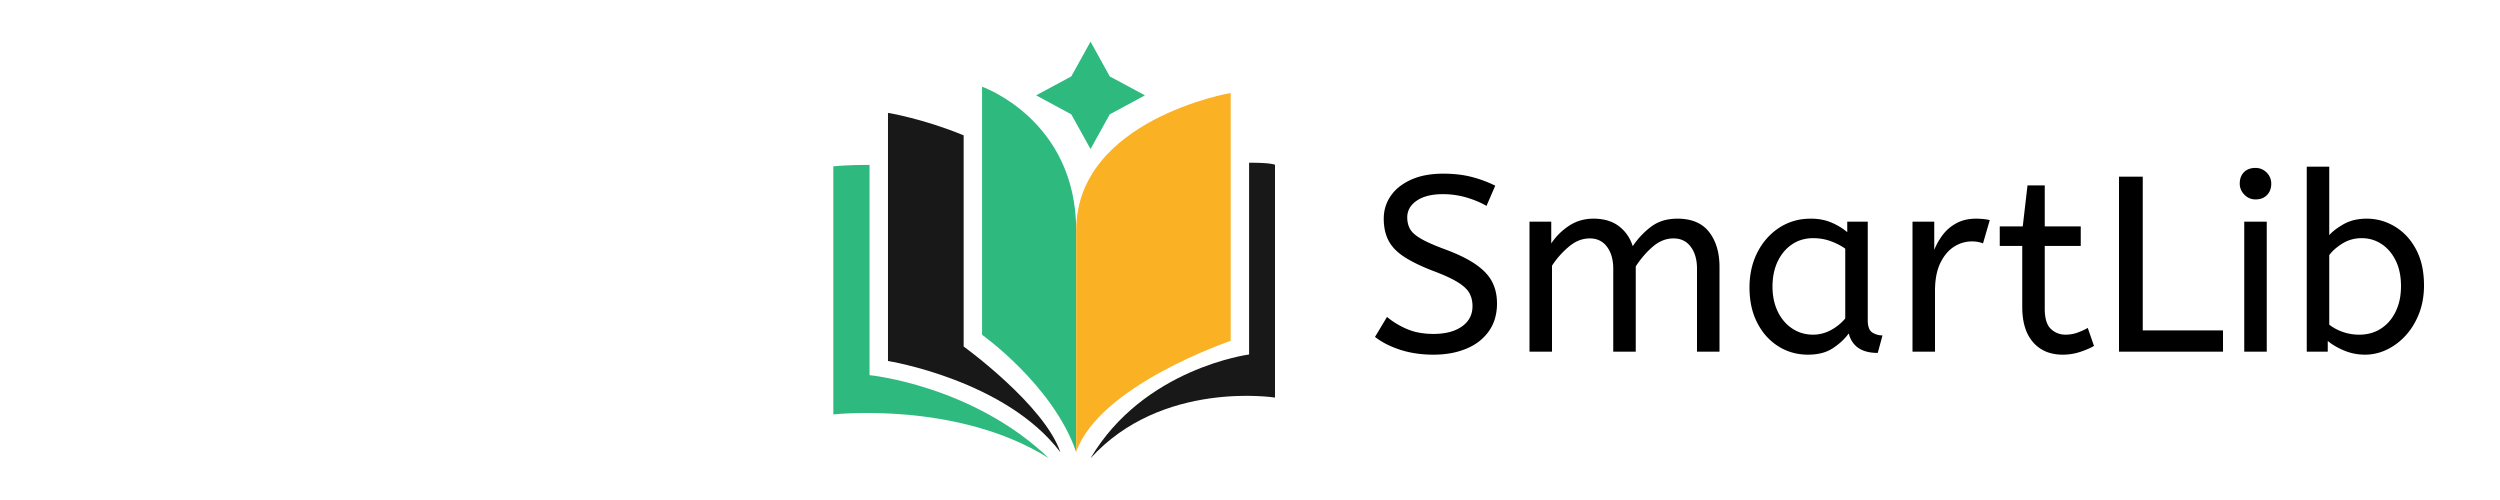 <svg width="300" height="60" viewBox="0 0 100 60" xmlns="http://www.w3.org/2000/svg">
  <!-- Phần SVG đầu tiên -->
  <g transform="translate(0, 5)"> <!-- Di chuyển để căn chỉnh đúng -->
    <path d="M4.345 40.018V14.787C1.691 14.773 0 14.962 0 14.962V44.733C0 44.733 14.88 43.06 25.88 50C16.73 41.234 4.345 40.018 4.345 40.018Z" fill="#2EB97E"/>
    <path d="M15.639 36.581V11.243C10.758 9.224 6.558 8.546 6.558 8.546V38.318C6.558 38.318 20.671 40.583 27.243 49.264C25.307 43.58 15.639 36.581 15.639 36.581Z" fill="#181818"/>
    <path d="M17.848 5.406V35.177C17.848 35.177 26.388 41.234 29.143 49.246V22.665C29.143 9.349 17.848 5.406 17.848 5.406Z" fill="#2EB97E"/>
    <path d="M49.891 37.537V14.527C52.545 14.513 53 14.769 53 14.769V42.71C53 42.71 39.406 40.561 30.861 50C37.224 39.184 49.891 37.537 49.891 37.537Z" fill="#181818"/>
    <path d="M47.682 6.155V35.9C47.682 35.9 31.897 41.234 29.142 49.246V22.665C29.142 9.349 47.682 6.155 47.682 6.155Z" fill="#FAB123"/>
    <path d="M30.865 0L33.17 4.168L37.392 6.442L33.17 8.721L30.865 12.885L28.556 8.721L24.334 6.442L28.556 4.168L30.865 0Z" fill="#2EB97E"/>
  </g>

  <!-- Phần SVG thứ hai -->
<g transform="translate(65, 20)"><path d="M 21.24 22.2 L 18.54 22.2 L 18.54 6.6 L 21.15 6.6 L 21.15 9.21 Q 21.99 7.95 23.28 7.095 Q 24.57 6.24 26.22 6.24 A 6.298 6.298 0 0 1 27.545 6.372 Q 28.441 6.565 29.126 7.039 A 3.938 3.938 0 0 1 29.265 7.14 Q 30.45 8.04 30.93 9.54 Q 31.86 8.16 33.135 7.2 A 4.701 4.701 0 0 1 35.172 6.335 A 6.434 6.434 0 0 1 36.3 6.24 A 6.431 6.431 0 0 1 37.766 6.397 Q 39.239 6.742 40.095 7.845 Q 41.34 9.45 41.34 12.03 L 41.34 22.2 L 38.64 22.2 L 38.64 12.24 Q 38.64 10.876 38.109 9.948 A 3.295 3.295 0 0 0 37.89 9.615 A 2.392 2.392 0 0 0 36.146 8.626 A 3.203 3.203 0 0 0 35.82 8.61 Q 34.47 8.61 33.315 9.615 Q 32.16 10.62 31.29 11.97 L 31.29 22.2 L 28.59 22.2 L 28.59 12.24 Q 28.59 10.876 28.059 9.948 A 3.295 3.295 0 0 0 27.84 9.615 A 2.392 2.392 0 0 0 26.096 8.626 A 3.203 3.203 0 0 0 25.77 8.61 A 3.606 3.606 0 0 0 23.874 9.158 A 4.873 4.873 0 0 0 23.28 9.585 Q 22.11 10.56 21.24 11.88 L 21.24 22.2 Z M 0 20.43 L 1.44 18.03 Q 2.52 18.93 3.87 19.5 A 7.005 7.005 0 0 0 5.481 19.953 A 9.635 9.635 0 0 0 7.02 20.07 A 8.394 8.394 0 0 0 8.384 19.966 Q 9.608 19.764 10.44 19.17 A 3.084 3.084 0 0 0 11.279 18.298 Q 11.674 17.667 11.698 16.85 A 3.634 3.634 0 0 0 11.7 16.74 A 3.582 3.582 0 0 0 11.599 15.872 A 2.945 2.945 0 0 0 11.34 15.195 Q 10.982 14.523 9.955 13.881 A 7.652 7.652 0 0 0 9.945 13.875 A 9.631 9.631 0 0 0 9.203 13.462 Q 8.411 13.061 7.28 12.624 A 35.577 35.577 0 0 0 6.9 12.48 A 27.124 27.124 0 0 1 5.518 11.901 Q 4.84 11.593 4.278 11.283 A 11.849 11.849 0 0 1 3.45 10.785 A 6.579 6.579 0 0 1 2.523 10.051 Q 2.008 9.556 1.691 8.996 A 3.991 3.991 0 0 1 1.605 8.835 A 5 5 0 0 1 1.149 7.434 A 6.878 6.878 0 0 1 1.05 6.24 Q 1.05 4.74 1.875 3.525 A 5.153 5.153 0 0 1 3.211 2.194 A 7.016 7.016 0 0 1 4.305 1.575 A 7.667 7.667 0 0 1 6.075 1.024 Q 6.865 0.875 7.768 0.846 A 13.568 13.568 0 0 1 8.19 0.84 A 15.869 15.869 0 0 1 9.956 0.934 A 11.831 11.831 0 0 1 11.535 1.215 Q 13.02 1.59 14.43 2.28 L 13.38 4.71 A 9.449 9.449 0 0 0 12.142 4.104 A 12.506 12.506 0 0 0 10.995 3.705 A 10.02 10.02 0 0 0 8.13 3.3 A 8.156 8.156 0 0 0 6.921 3.384 Q 5.776 3.556 5.01 4.08 A 2.97 2.97 0 0 0 4.361 4.669 A 2.208 2.208 0 0 0 3.87 6.09 Q 3.87 6.87 4.2 7.47 A 2.073 2.073 0 0 0 4.52 7.897 Q 4.858 8.251 5.427 8.594 A 7.05 7.05 0 0 0 5.505 8.64 A 9.901 9.901 0 0 0 6.17 8.992 Q 6.851 9.322 7.814 9.697 A 39.004 39.004 0 0 0 8.43 9.93 Q 10.77 10.8 12.135 11.76 Q 13.5 12.72 14.07 13.845 A 5.274 5.274 0 0 1 14.592 15.604 A 6.647 6.647 0 0 1 14.64 16.41 A 6.513 6.513 0 0 1 14.44 18.06 A 5.131 5.131 0 0 1 13.665 19.74 A 5.885 5.885 0 0 1 11.586 21.547 A 7.307 7.307 0 0 1 10.965 21.84 A 9.156 9.156 0 0 1 8.742 22.441 A 12.008 12.008 0 0 1 7.02 22.56 A 14.21 14.21 0 0 1 4.687 22.376 A 11.415 11.415 0 0 1 3.03 21.975 A 11.462 11.462 0 0 1 1.42 21.32 A 8.53 8.53 0 0 1 0 20.43 Z M 114.33 20.91 L 114.33 22.2 L 111.81 22.2 L 111.81 0 L 114.51 0 L 114.51 8.22 A 4.653 4.653 0 0 1 115.076 7.677 Q 115.381 7.428 115.762 7.184 A 9.994 9.994 0 0 1 116.265 6.885 A 4.975 4.975 0 0 1 117.834 6.338 A 6.727 6.727 0 0 1 119.01 6.24 Q 120.81 6.24 122.385 7.185 A 6.699 6.699 0 0 1 124.538 9.275 A 8.239 8.239 0 0 1 124.92 9.915 A 7.705 7.705 0 0 1 125.669 12.027 Q 125.86 12.958 125.878 14.027 A 13.282 13.282 0 0 1 125.88 14.25 A 9.995 9.995 0 0 1 125.674 16.316 A 8.325 8.325 0 0 1 125.28 17.64 A 8.81 8.81 0 0 1 124.332 19.441 A 7.645 7.645 0 0 1 123.675 20.265 A 7.468 7.468 0 0 1 121.836 21.739 A 6.991 6.991 0 0 1 121.41 21.96 A 6.002 6.002 0 0 1 119.2 22.548 A 5.763 5.763 0 0 1 118.83 22.56 Q 117.48 22.56 116.295 22.065 A 9.082 9.082 0 0 1 115.304 21.583 Q 114.757 21.271 114.33 20.91 Z M 77.67 16.83 L 77.67 9.51 L 74.97 9.51 L 74.97 7.17 L 77.73 7.17 L 78.3 2.25 L 80.37 2.25 L 80.37 7.17 L 84.69 7.17 L 84.69 9.51 L 80.37 9.51 L 80.37 17.04 A 6.468 6.468 0 0 0 80.42 17.879 Q 80.562 18.961 81.105 19.47 Q 81.84 20.16 82.86 20.16 Q 83.61 20.16 84.285 19.92 A 7.72 7.72 0 0 0 85.238 19.509 A 6.83 6.83 0 0 0 85.53 19.35 L 86.28 21.51 A 5.564 5.564 0 0 1 85.795 21.767 Q 85.313 21.994 84.66 22.215 Q 83.64 22.56 82.53 22.56 A 5.498 5.498 0 0 1 80.975 22.351 A 4.18 4.18 0 0 1 78.975 21.075 A 4.835 4.835 0 0 1 78.007 19.304 Q 77.778 18.575 77.705 17.694 A 10.433 10.433 0 0 1 77.67 16.83 Z M 101.76 22.2 L 89.28 22.2 L 89.28 1.2 L 92.13 1.2 L 92.13 19.65 L 101.76 19.65 L 101.76 22.2 Z M 56.67 7.86 L 56.67 6.6 L 59.13 6.6 L 59.13 18.42 A 3.645 3.645 0 0 0 59.16 18.911 Q 59.237 19.475 59.509 19.761 A 0.89 0.89 0 0 0 59.685 19.905 Q 60.24 20.25 60.9 20.25 L 60.33 22.35 Q 57.521 22.35 56.881 20.124 A 4.076 4.076 0 0 1 56.85 20.01 A 6.392 6.392 0 0 1 55.917 21.038 A 8.549 8.549 0 0 1 54.975 21.765 A 4.478 4.478 0 0 1 53.489 22.396 Q 52.884 22.538 52.178 22.557 A 8.162 8.162 0 0 1 51.96 22.56 Q 50.01 22.56 48.42 21.57 A 6.884 6.884 0 0 1 46.196 19.312 A 8.377 8.377 0 0 1 45.885 18.765 A 8.168 8.168 0 0 1 45.096 16.382 A 10.993 10.993 0 0 1 44.94 14.49 A 9.943 9.943 0 0 1 45.239 12.009 A 8.39 8.39 0 0 1 45.885 10.29 Q 46.83 8.43 48.495 7.335 A 6.689 6.689 0 0 1 51.853 6.253 A 8.216 8.216 0 0 1 52.32 6.24 A 6.775 6.775 0 0 1 53.758 6.387 A 5.611 5.611 0 0 1 54.765 6.705 A 7.801 7.801 0 0 1 56.051 7.393 A 6.631 6.631 0 0 1 56.67 7.86 Z M 67.2 22.2 L 64.5 22.2 L 64.5 6.6 L 67.11 6.6 L 67.11 9.99 Q 67.5 9 68.16 8.145 Q 68.82 7.29 69.81 6.765 A 4.445 4.445 0 0 1 71.214 6.308 A 5.838 5.838 0 0 1 72.12 6.24 Q 72.57 6.24 73.02 6.285 A 5.692 5.692 0 0 1 73.336 6.325 Q 73.582 6.364 73.77 6.42 L 72.96 9.21 Q 72.416 8.981 71.68 8.97 A 4.979 4.979 0 0 0 71.61 8.97 A 3.887 3.887 0 0 0 69.621 9.524 A 4.682 4.682 0 0 0 69.495 9.6 Q 68.497 10.226 67.854 11.533 A 6.878 6.878 0 0 0 67.845 11.55 Q 67.316 12.632 67.221 14.198 A 11.727 11.727 0 0 0 67.2 14.91 L 67.2 22.2 Z M 107.01 22.2 L 104.31 22.2 L 104.31 6.6 L 107.01 6.6 L 107.01 22.2 Z M 56.43 18.21 L 56.43 9.84 Q 55.62 9.27 54.645 8.925 Q 53.67 8.58 52.59 8.58 A 4.777 4.777 0 0 0 51.099 8.806 A 4.207 4.207 0 0 0 50.055 9.315 Q 48.96 10.05 48.33 11.355 Q 47.7 12.66 47.7 14.4 Q 47.7 16.08 48.33 17.385 A 5.281 5.281 0 0 0 49.262 18.749 A 4.709 4.709 0 0 0 50.07 19.425 Q 51.18 20.16 52.56 20.16 Q 53.7 20.16 54.72 19.605 Q 55.74 19.05 56.43 18.21 Z M 114.51 10.62 L 114.51 18.96 A 5.397 5.397 0 0 0 115.599 19.616 A 6.541 6.541 0 0 0 116.13 19.83 A 5.839 5.839 0 0 0 117.979 20.159 A 6.611 6.611 0 0 0 118.11 20.16 A 5.097 5.097 0 0 0 119.615 19.945 A 4.424 4.424 0 0 0 120.705 19.44 A 4.785 4.785 0 0 0 122.25 17.817 A 5.894 5.894 0 0 0 122.475 17.4 A 6.26 6.26 0 0 0 123.029 15.586 A 8.243 8.243 0 0 0 123.12 14.34 Q 123.12 12.604 122.52 11.343 A 5.202 5.202 0 0 0 122.475 11.25 Q 121.83 9.96 120.765 9.27 Q 119.7 8.58 118.41 8.58 A 4.422 4.422 0 0 0 116.722 8.899 A 4.216 4.216 0 0 0 116.085 9.225 Q 115.05 9.87 114.51 10.62 Z M 104.351 3.386 A 1.792 1.792 0 0 0 105.66 3.93 A 2.453 2.453 0 0 0 106.109 3.891 A 1.694 1.694 0 0 0 107.04 3.405 A 1.733 1.733 0 0 0 107.467 2.665 A 2.253 2.253 0 0 0 107.55 2.04 A 2.176 2.176 0 0 0 107.55 2.016 A 1.818 1.818 0 0 0 106.995 0.705 Q 106.44 0.15 105.66 0.15 Q 104.79 0.15 104.28 0.66 Q 103.77 1.17 103.77 2.04 A 1.797 1.797 0 0 0 103.918 2.766 A 1.993 1.993 0 0 0 104.325 3.36 A 2.242 2.242 0 0 0 104.351 3.386 Z" vector-effect="non-scaling-stroke"/></g></svg>
